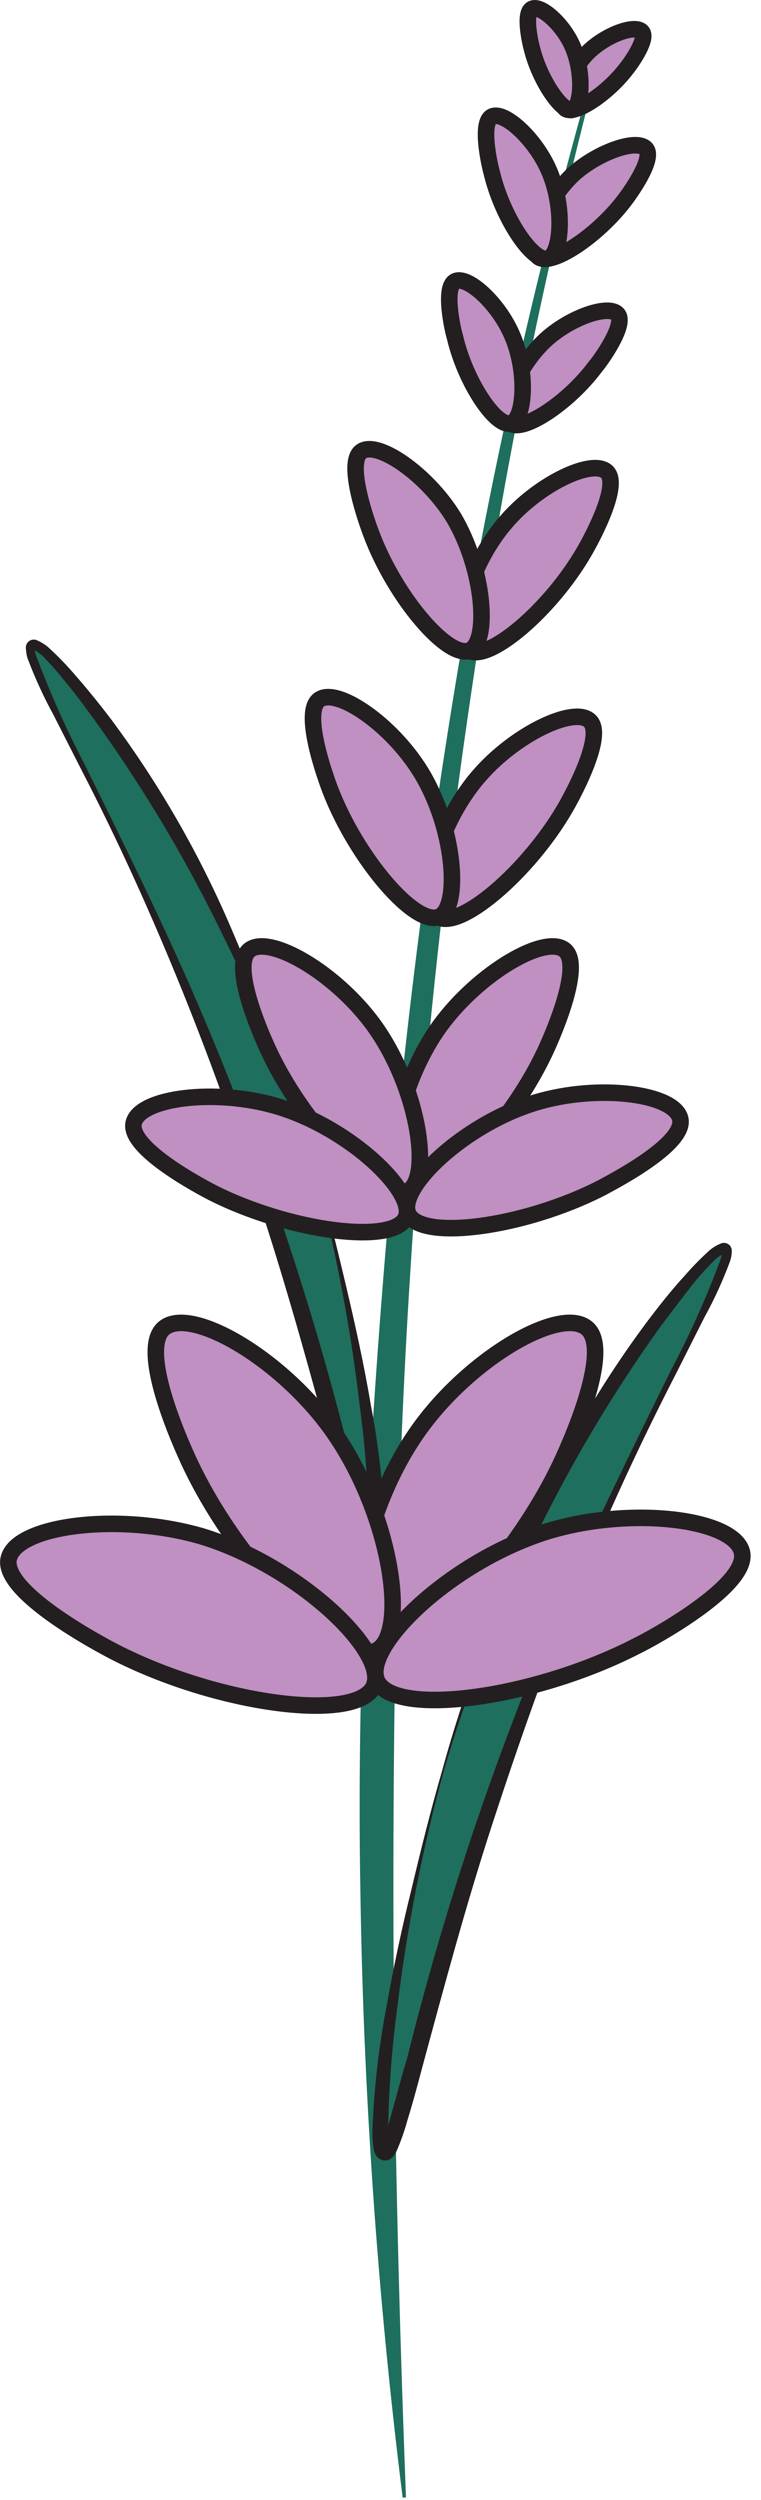 <svg width="46" height="151" viewBox="0 0 46 151" fill="none" xmlns="http://www.w3.org/2000/svg">
<path d="M24.34 150.87C22.811 138.636 21.956 126.328 21.78 114C21.57 101.67 22.19 89.34 23.18 77.06C24.17 64.78 25.66 52.53 27.69 40.38C29.738 28.24 32.452 16.222 35.82 4.38L36.02 4.44C32.911 16.332 30.461 28.387 28.68 40.55C26.84 52.697 25.54 64.907 24.78 77.18C24 89.44 23.78 101.72 23.78 113.99C23.78 126.26 24.07 138.55 24.54 150.85L24.34 150.87Z" fill="#1E6F5D"/>
<path d="M26.811 106.84C27.41 104.72 31.101 91.97 38.431 81.49C40.37 78.72 43.6 74.64 43.931 75.49C44.35 76.49 39.63 84.22 34.931 95.3C26.61 114.58 24.261 130.14 23.291 130C22.32 129.86 23.601 118.23 26.811 106.84Z" fill="#1E6F5D"/>
<path d="M26.761 106.83C27.411 104.44 28.201 102.1 29.011 99.76C29.821 97.42 30.701 95.11 31.681 92.83C33.612 88.247 36.086 83.913 39.051 79.92C39.801 78.92 40.591 77.92 41.411 77.03C41.825 76.552 42.266 76.098 42.731 75.67C42.985 75.414 43.292 75.216 43.631 75.09C43.723 75.066 43.821 75.069 43.911 75.099C44.002 75.129 44.082 75.185 44.141 75.26C44.187 75.326 44.218 75.401 44.231 75.48C44.235 75.54 44.235 75.6 44.231 75.66C44.222 75.837 44.188 76.012 44.131 76.18C43.696 77.354 43.175 78.494 42.571 79.59L40.901 82.9C38.641 87.29 36.571 91.77 34.731 96.35C32.891 100.93 31.261 105.58 29.731 110.27C28.201 114.96 26.921 119.72 25.631 124.48C25.311 125.67 25.001 126.87 24.631 128.06C24.462 128.685 24.248 129.296 23.991 129.89C23.95 129.985 23.9 130.075 23.841 130.16C23.794 130.225 23.74 130.286 23.681 130.34C23.618 130.399 23.544 130.443 23.463 130.471C23.382 130.499 23.296 130.508 23.211 130.5C23.033 130.473 22.872 130.38 22.761 130.24C22.715 130.166 22.675 130.09 22.641 130.01C22.609 129.909 22.586 129.805 22.571 129.7C22.522 129.369 22.502 129.034 22.511 128.7C22.603 126.206 22.884 123.722 23.351 121.27C23.784 118.83 24.301 116.407 24.901 114C25.471 111.6 26.071 109.2 26.761 106.83ZM26.861 106.83C25.549 111.599 24.593 116.459 24.001 121.37C23.678 123.794 23.498 126.235 23.461 128.68C23.462 128.961 23.485 129.242 23.531 129.52C23.526 129.567 23.526 129.613 23.531 129.66C23.531 129.66 23.531 129.66 23.451 129.59C23.395 129.551 23.329 129.53 23.261 129.53C22.911 129.53 22.991 129.66 22.991 129.6C23.023 129.562 23.046 129.518 23.061 129.47C23.288 128.927 23.479 128.369 23.631 127.8C23.961 126.63 24.271 125.43 24.631 124.24C27.026 114.629 30.224 105.236 34.191 96.16C36.191 91.63 38.391 87.16 40.561 82.76C41.708 80.596 42.71 78.357 43.561 76.06C43.601 75.938 43.622 75.809 43.621 75.68C43.621 75.62 43.621 75.59 43.621 75.68C43.621 75.77 43.761 75.68 43.721 75.74C43.492 75.856 43.285 76.011 43.111 76.2C42.681 76.629 42.274 77.079 41.891 77.55C41.121 78.55 40.391 79.49 39.671 80.48C36.829 84.489 34.33 88.731 32.201 93.16C30.027 97.56 28.241 102.141 26.861 106.85V106.83Z" fill="#231F20"/>
<path d="M22.57 99.66C20.67 98.51 21.81 91.19 25.41 86.24C28.53 81.95 33.93 78.86 35.5 80.24C37.07 81.62 34.26 87.67 33.82 88.58C30.78 94.89 24.67 100.93 22.57 99.66Z" fill="#BF90C1" stroke="#231F20" stroke-miterlimit="10"/>
<path d="M19 70.4C18.41 68.29 14.72 55.53 7.38 45.06C5.44 42.28 2.21 38.2 1.88 39.06C1.47 40.12 6.18 47.8 10.93 58.87C19.2 78.16 21.55 93.72 22.53 93.59C23.51 93.46 22.21 81.79 19 70.4Z" fill="#1E6F5D"/>
<path d="M18.94 70.42C17.552 65.684 15.748 61.079 13.55 56.66C11.42 52.238 8.921 48.003 6.08 44C5.36 43 4.64 42 3.86 41.07C3.481 40.593 3.077 40.135 2.65 39.7C2.462 39.508 2.242 39.349 2 39.23C1.95 39.23 2.07 39.23 2.1 39.17C2.13 39.11 2.1 39.17 2.1 39.17C2.103 39.299 2.123 39.427 2.16 39.55C3.021 41.846 4.023 44.087 5.16 46.26C7.34 50.69 9.54 55.12 11.53 59.65C15.496 68.727 18.697 78.12 21.1 87.73C21.41 88.92 21.72 90.12 22.1 91.29C22.251 91.872 22.442 92.444 22.67 93C22.697 93.041 22.721 93.085 22.74 93.13C22.74 93.19 22.83 93.08 22.47 93.05C22.406 93.055 22.345 93.076 22.29 93.11C22.23 93.16 22.2 93.2 22.21 93.18C22.213 93.133 22.213 93.087 22.21 93.04C22.261 92.763 22.284 92.482 22.28 92.2C22.254 89.751 22.073 87.306 21.74 84.88C21.17 79.997 20.234 75.163 18.94 70.42ZM19.04 70.42C19.74 72.79 20.33 75.19 20.9 77.6C21.47 80.01 22 82.4 22.41 84.84C22.882 87.288 23.166 89.769 23.26 92.26C23.268 92.594 23.248 92.929 23.2 93.26C23.18 93.365 23.153 93.468 23.12 93.57C23.088 93.647 23.048 93.721 23 93.79C22.952 93.864 22.887 93.926 22.812 93.972C22.737 94.018 22.652 94.047 22.564 94.057C22.476 94.066 22.387 94.056 22.303 94.028C22.22 93.999 22.144 93.952 22.08 93.89C22.024 93.839 21.974 93.782 21.93 93.72C21.872 93.633 21.819 93.543 21.77 93.45C21.519 92.855 21.309 92.244 21.14 91.62C20.79 90.42 20.47 89.23 20.14 88.03C18.85 83.27 17.55 78.52 16.04 73.82C14.53 69.12 12.89 64.48 11.04 59.9C9.19 55.32 7.17 50.85 4.9 46.46L3.22 43.16C2.62 42.062 2.099 40.922 1.66 39.75C1.608 39.578 1.577 39.4 1.57 39.22C1.556 39.161 1.556 39.099 1.57 39.04C1.579 38.959 1.61 38.883 1.66 38.82C1.719 38.744 1.798 38.687 1.889 38.657C1.98 38.627 2.078 38.624 2.17 38.65C2.508 38.782 2.815 38.983 3.07 39.24C3.53 39.667 3.967 40.118 4.38 40.59C5.21 41.53 5.99 42.49 6.74 43.48C9.707 47.472 12.181 51.806 14.11 56.39C15.09 58.67 15.984 60.98 16.79 63.32C17.61 65.66 18.39 68 19 70.39L19.04 70.42Z" fill="#231F20"/>
<path d="M22.82 99.66C24.73 98.51 23.58 91.19 19.98 86.24C16.86 81.95 11.46 78.86 9.89 80.24C8.32 81.62 11.13 87.67 11.57 88.58C14.61 94.89 20.72 100.93 22.82 99.66Z" fill="#BF90C1" stroke="#231F20" stroke-miterlimit="10"/>
<path d="M22.77 101.48C21.95 99.41 27.3 94.27 33.15 92.48C38.24 90.95 44.41 91.76 44.85 93.77C45.29 95.78 39.37 99 38.47 99.43C32.19 102.66 23.68 103.76 22.77 101.48Z" fill="#BF90C1" stroke="#231F20" stroke-miterlimit="10"/>
<path d="M22.61 101.81C23.43 99.74 18.08 94.61 12.23 92.81C7.14 91.32 1 92.14 0.53 94.14C0.06 96.14 6 99.3 6.91 99.77C13.18 103 21.7 104.1 22.61 101.81Z" fill="#BF90C1" stroke="#231F20" stroke-miterlimit="10"/>
<path d="M24.51 71.92C23.09 71.06 23.95 65.6 26.63 61.92C29 58.71 33 56.41 34.15 57.4C35.3 58.39 33.23 62.94 32.9 63.62C30.64 68.37 26.08 72.87 24.51 71.92Z" fill="#BF90C1" stroke="#231F20" stroke-miterlimit="10"/>
<path d="M24.701 71.92C26.12 71.06 25.261 65.6 22.59 61.92C20.25 58.71 16.23 56.41 15.06 57.4C13.89 58.39 15.98 62.94 16.311 63.62C18.581 68.37 23.131 72.87 24.701 71.92Z" fill="#BF90C1" stroke="#231F20" stroke-miterlimit="10"/>
<path d="M24.661 73.28C24.051 71.73 28.041 67.9 32.401 66.59C36.201 65.45 40.791 66.06 41.121 67.59C41.451 69.12 37.001 71.4 36.361 71.75C31.691 74.15 25.341 75 24.661 73.28Z" fill="#BF90C1" stroke="#231F20" stroke-miterlimit="10"/>
<path d="M24.54 73.52C25.15 71.98 21.16 68.15 16.8 66.84C13.01 65.7 8.41 66.31 8.08 67.84C7.75 69.37 12.17 71.69 12.84 72.04C17.51 74.4 23.87 75.23 24.54 73.52Z" fill="#BF90C1" stroke="#231F20" stroke-miterlimit="10"/>
<path d="M26.42 55.35C25.26 54.51 26.36 49.89 28.91 46.92C31.12 44.33 34.73 42.63 35.66 43.55C36.59 44.47 34.5 48.24 34.17 48.8C31.91 52.71 27.7 56.27 26.42 55.35Z" fill="#BF90C1" stroke="#231F20" stroke-miterlimit="10"/>
<path d="M26.581 55.36C27.851 54.72 27.491 49.98 25.441 46.64C23.66 43.74 20.37 41.5 19.3 42.26C18.23 43.02 19.721 47.07 19.951 47.68C21.57 51.9 25.171 56.07 26.581 55.36Z" fill="#BF90C1" stroke="#231F20" stroke-miterlimit="10"/>
<path d="M28.291 39.26C27.231 38.5 28.231 34.26 30.551 31.57C32.551 29.21 35.841 27.67 36.691 28.51C37.541 29.35 35.631 32.78 35.331 33.29C33.281 36.86 29.451 40.09 28.291 39.26Z" fill="#BF90C1" stroke="#231F20" stroke-miterlimit="10"/>
<path d="M28.43 39.27C29.59 38.68 29.26 34.37 27.43 31.27C25.81 28.63 22.81 26.58 21.84 27.27C20.87 27.96 22.22 31.66 22.43 32.21C23.88 36.11 27.15 39.91 28.43 39.27Z" fill="#BF90C1" stroke="#231F20" stroke-miterlimit="10"/>
<path d="M30.81 25.54C30.17 24.95 31.19 22.2 32.97 20.54C34.52 19.12 36.86 18.36 37.35 19C37.84 19.64 36.28 21.82 36 22.13C34.36 24.35 31.52 26.2 30.81 25.54Z" fill="#BF90C1" stroke="#231F20" stroke-miterlimit="10"/>
<path d="M30.91 25.56C31.73 25.27 31.91 22.35 30.91 20.15C30.05 18.23 28.21 16.61 27.5 17C26.79 17.39 27.38 20 27.5 20.36C28.12 23.06 30 25.89 30.91 25.56Z" fill="#BF90C1" stroke="#231F20" stroke-miterlimit="10"/>
<path d="M32.52 15.5C31.87 14.91 32.9 12.17 34.68 10.5C36.23 9.13 38.56 8.36 39.06 9C39.56 9.64 38 11.78 37.75 12.1C36.07 14.31 33.23 16.16 32.52 15.5Z" fill="#BF90C1" stroke="#231F20" stroke-miterlimit="10"/>
<path d="M33.14 15.61C33.97 15.32 34.14 12.4 33.14 10.2C32.27 8.29 30.43 6.66 29.72 7.05C29.01 7.44 29.61 10.05 29.72 10.41C30.35 13.12 32.23 15.94 33.14 15.61Z" fill="#BF90C1" stroke="#231F20" stroke-miterlimit="10"/>
<path d="M34.16 6.55C33.7 6.13 34.43 4.18 35.69 3.02C36.8 2.02 38.45 1.47 38.81 1.93C39.17 2.39 38.05 3.93 37.88 4.13C36.68 5.71 34.66 7 34.16 6.55Z" fill="#BF90C1" stroke="#231F20" stroke-miterlimit="10"/>
<path d="M34.601 6.63C35.191 6.42 35.291 4.34 34.601 2.78C34.001 1.42 32.661 0.27 32.151 0.54C31.641 0.81 32.071 2.66 32.151 2.93C32.621 4.85 34.001 6.86 34.601 6.63Z" fill="#BF90C1" stroke="#231F20" stroke-miterlimit="10"/>
</svg>
